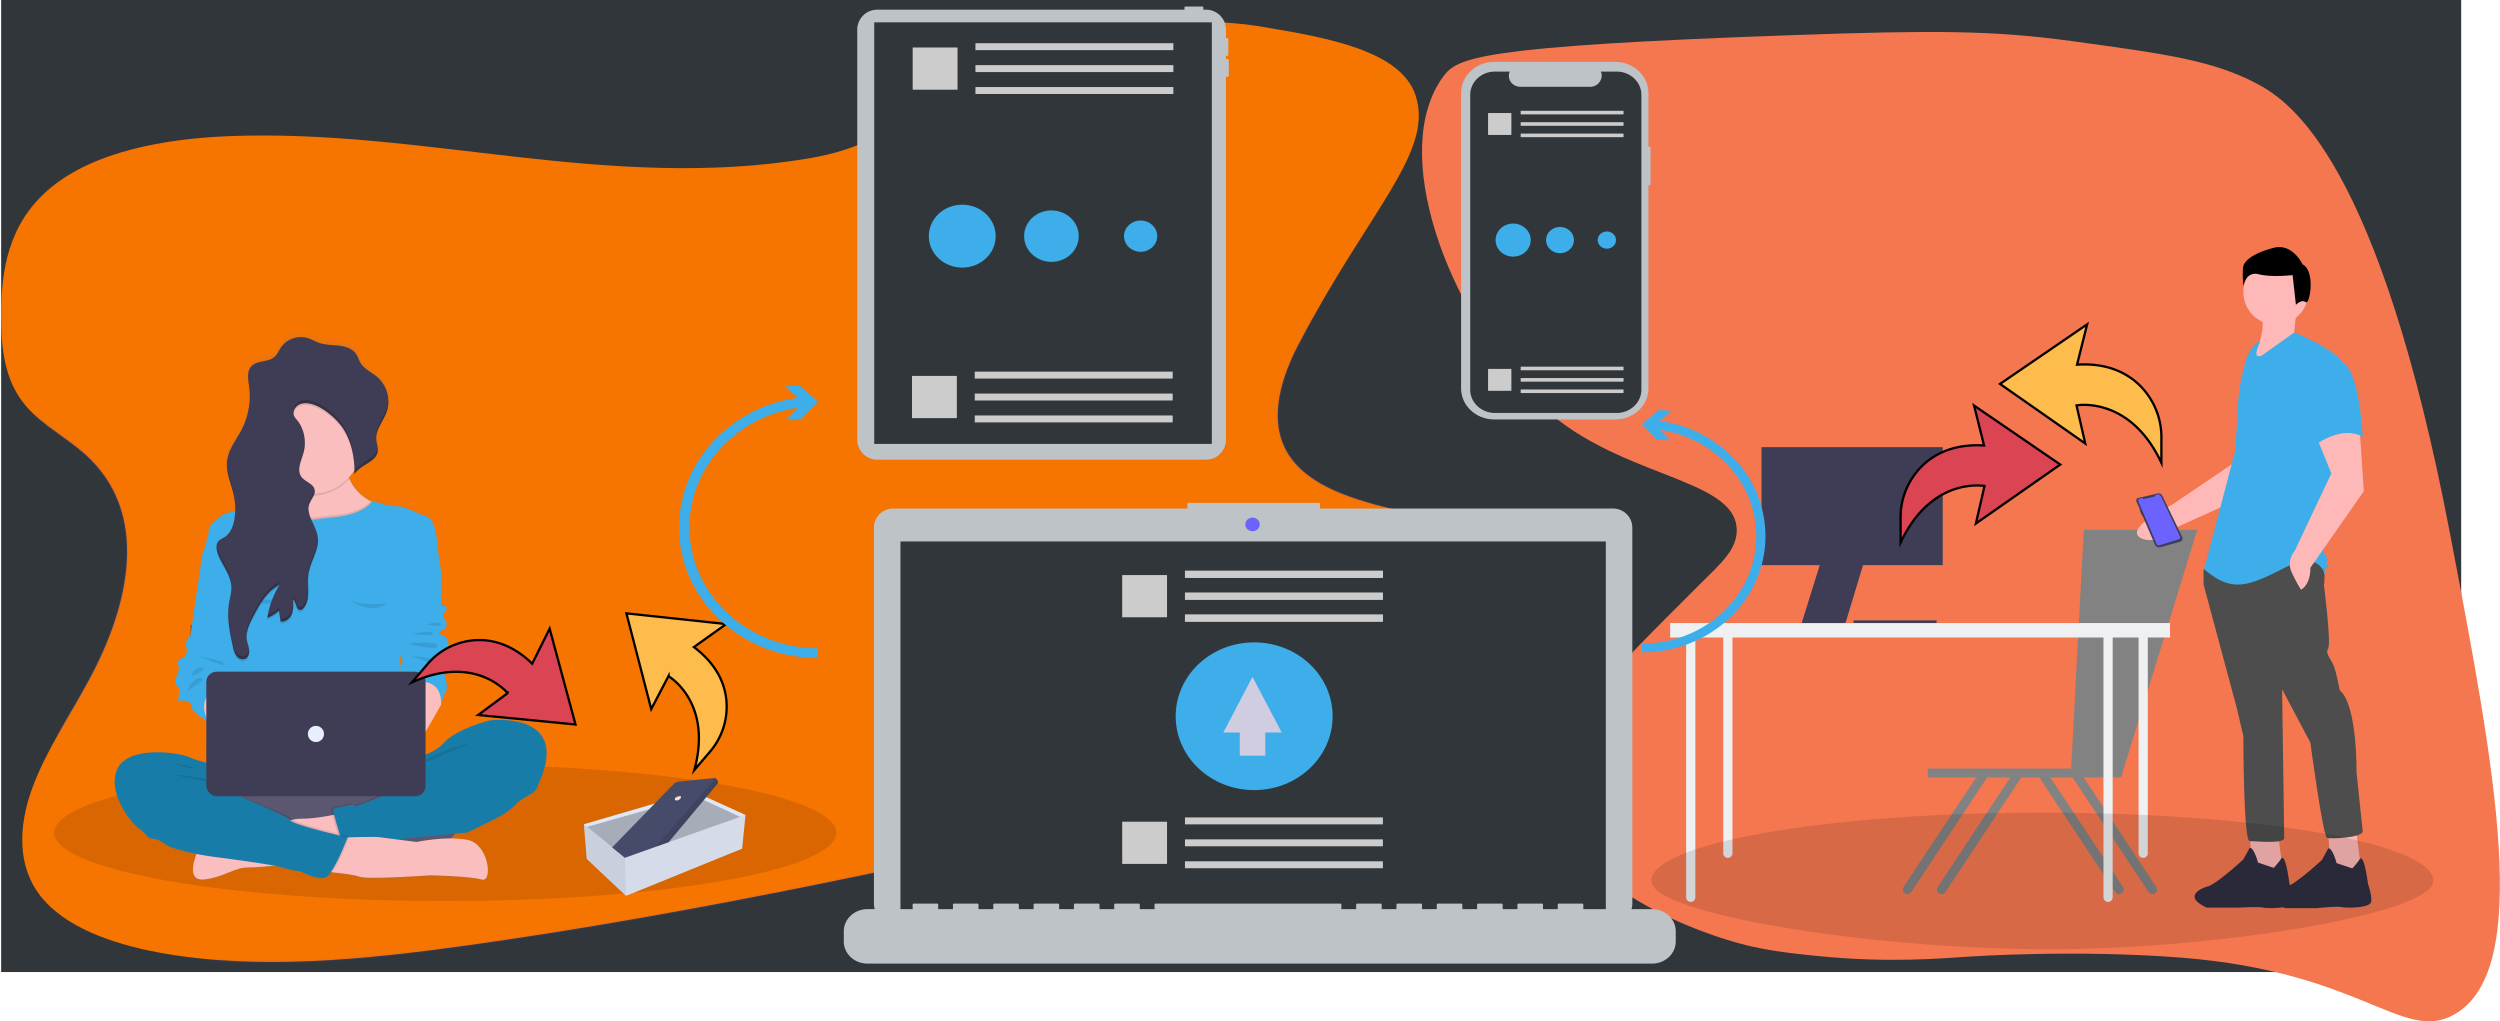 <svg xmlns="http://www.w3.org/2000/svg" xmlns:xlink="http://www.w3.org/1999/xlink" viewBox="0 0 1085.35 443.36"><defs><style>.cls-1,.cls-5{fill:none;}.cls-2,.cls-31{fill:#6c63ff;}.cls-11,.cls-2{opacity:0.1;}.cls-11,.cls-18,.cls-2,.cls-7{isolation:isolate;}.cls-3{fill:#31363b;}.cls-4{fill:#f67400;}.cls-21,.cls-22,.cls-5{stroke-miterlimit:10;}.cls-5{stroke:url(#Unnamed_Pattern);}.cls-6{opacity:0.12;}.cls-7{opacity:0.4;}.cls-8{fill:url(#linear-gradient);}.cls-9{fill:#187ca8;}.cls-10{fill:#65617d;}.cls-12{fill:#fbbebe;}.cls-13{fill:#3daee9;}.cls-14{fill:#3f3d56;}.cls-15{fill:#e7effd;}.cls-16{opacity:0.2;}.cls-17{fill:#dfe6f5;}.cls-18{opacity:0.05;}.cls-19{fill:#a7adb8;}.cls-20{fill:#454b69;}.cls-21{fill:#da4453;}.cls-21,.cls-22{stroke:#000;}.cls-22{fill:#fdbc4b;}.cls-23{fill:#f47750;}.cls-24,.cls-25{fill:#828282;}.cls-24{stroke:#828282;}.cls-24,.cls-27{stroke-linecap:round;stroke-linejoin:round;stroke-width:4px;}.cls-26,.cls-27{fill:#eff0f1;}.cls-27{stroke:#eff0f1;}.cls-28{fill:#ffb8b8;}.cls-29{fill:#2f2e41;}.cls-30{fill:#4d4d4d;}.cls-32{fill:#bdc3c7;}.cls-33{fill:#ccc;}.cls-34{fill:#e6e6e6;}.cls-35{fill:#d0cde1;}</style><pattern id="Unnamed_Pattern" data-name="Unnamed Pattern" width="1131.14" height="715.49" patternUnits="userSpaceOnUse" viewBox="0 0 1131.14 715.49"><rect class="cls-1" width="1131.14" height="715.49"/><path class="cls-2" d="M752.66,52.28C786.44,10.59,861.87-7,920.66,2.52c56.09,9,98,43.46,103.59,85,8.12,60.49-53.09,120.26-84.68,180.84-14.72,28.2-22.74,60.2-4.09,83.9,33.88,42.9,132.73,34.82,176.5,72.39,26.09,22.35,25.47,59.69-1.45,87C1089.32,533.15,1055.84,547,1023,558c-59.23,19.86-121,33.65-182.46,47.38-166.14,37.08-332.73,74.25-501.08,97.86-76.05,10.67-154.65,18.49-225.26,5.42-34.76-6.43-68.12-18.76-85.4-40.53-17.44-22-16.21-50.78-6.56-77.6s27-52.6,41.23-78.82c30.27-55.9,44.21-121.68-2.23-163.61-13.34-12.05-31-21.43-42.56-34.49C2,294.76,0,270.36,0,246.76,0,215.4,4.76,180.66,35.57,155c32-26.68,83.18-35.77,129.13-37.63,71.48-2.82,139.86,7.29,208.48,15.06s139.94,13.15,211.31,1.15C647.51,123,718,95.17,752.66,52.28Z"/></pattern><linearGradient id="linear-gradient" x1="-110.88" y1="1016.08" x2="-110.88" y2="1254.19" gradientTransform="matrix(1, 0, 0, -1, 253.95, 1398.53)" gradientUnits="userSpaceOnUse"><stop offset="0" stop-color="gray" stop-opacity="0.25"/><stop offset="0.54" stop-color="gray" stop-opacity="0.12"/><stop offset="1" stop-color="gray" stop-opacity="0.1"/></linearGradient></defs><title>hero_main</title><g id="Layer_1" data-name="Layer 1"><rect class="cls-3" x="0.5" width="1068" height="422"/></g><g id="Layer_6" data-name="Layer 6"><path class="cls-4" d="M36.68,197.41c-8-7.23-18.62-12.85-25.51-20.68C1.2,165.45,0,150.82,0,136.67c0-18.79,2.86-39.61,21.32-55,19.19-16,49.86-21.44,77.4-22.56,42.85-1.68,83.84,4.38,125,9s83.88,7.88,126.66.69c47.16-7.93,43.59-31.56,100.8-48.72C500,5.44,533.91,9.29,549,11.87c26.35,4.5,58.4,10,65,29.36C622.31,66,593.79,91,563.19,149.62c-8.83,16.9-13.64,36.09-2.46,50.29,20.31,25.72,79.57,20.87,105.8,43.39,15.64,13.4,15.27,35.78-.87,52.15-12.71,12.89-32.78,21.18-52.49,27.77-35.51,11.91-72.52,20.17-109.37,28.4-99.59,22.23-199.44,44.51-300.36,58.66-45.58,6.39-92.69,11.08-135,3.25-20.84-3.86-40.83-11.25-51.19-24.3S7.52,358.8,13.3,342.72,29.5,311.19,38,295.48C56.16,262,64.51,222.54,36.68,197.41Z" transform="translate(0.5)"/><path class="cls-5" d="M350.35,68.82c-42.78,7.19-85.53,4-126.66-.69s-82.12-10.71-125-9c-27.54,1.12-58.21,6.57-77.4,22.56C2.86,97.06,0,117.88,0,136.67c0,14.15,1.2,28.78,11.17,40.06,6.89,7.83,17.51,13.45,25.51,20.68C64.51,222.54,56.16,262,38,295.48c-8.52,15.71-18.94,31.16-24.72,47.24s-6.52,33.35,3.93,46.51,30.35,20.44,51.19,24.3c42.33,7.83,89.44,3.14,135-3.25,100.92-14.15,200.77-36.43,300.36-58.66,36.85-8.23,73.86-16.49,109.37-28.4,19.71-6.59,39.78-14.88,52.49-27.77,16.14-16.37,16.51-38.75.87-52.15-26.23-22.52-85.49-17.67-105.8-43.39-11.18-14.2-6.37-33.39,2.46-50.29C593.79,91,622.31,66,614,41.23c-6.56-19.39-38.61-24.86-65-29.36-15.08-2.58-49-6.43-97.84,8.23C393.94,37.26,397.51,60.89,350.35,68.82Z" transform="translate(0.5)"/></g><g id="Layer_4" data-name="Layer 4"><ellipse class="cls-6" cx="193.3" cy="361.52" rx="169.76" ry="29.65"/><rect class="cls-7" x="189.3" y="325.13" width="12.15" height="8.2"/><rect class="cls-7" x="222.1" y="325.13" width="12.15" height="8.2"/><rect class="cls-7" x="82.72" y="271.36" width="60.73" height="7.33"/><rect class="cls-7" x="82.72" y="294.74" width="60.73" height="7.33"/><path class="cls-8" d="M212.35,312.45S197.77,316,192,322.57a19.67,19.67,0,0,1-7.76,4.92v-9.95c3.33-5.6,6.69-11.82,6.69-11.82.15-.31,1.37-4.6,1.37-4.6,2.73-2.15-.16-9.66-.16-9.66s1.68-4.76.76-5.68-.15-3.37.61-4.44a5.58,5.58,0,0,0,.61-3.38c0-.91-1.22-2.3-3.19-3.06s.15-2,1.37-2.31,1.52-3.22.15-4.75.15-2.45.91-4.14-2.44-1.38-2.44-1.38v-15.5h0s-.92-5.06-1.83-13.95-4.4-9.82-4.4-9.82a40.05,40.05,0,0,1-5.47-2.15,37,37,0,0,0-5.77-2.14,29.66,29.66,0,0,1-7.44-1,22.54,22.54,0,0,0-5.07-1.1l-.55-.27a19.85,19.85,0,0,1-9.21-9.77c-.1-.21-.18-.43-.27-.63a21.24,21.24,0,0,0,2.43-3.22v1.78h0v0c2.42-4.28,9.44-5.26,10.11-10.14a5.19,5.19,0,0,0,0-.68v-.52c-.09-1.36-.56-2.72-.65-4.1a7.75,7.75,0,0,1,0-1.18v0c.32-3.79,3.18-7.09,4.48-10.77a12.42,12.42,0,0,0,.69-3.07v0c0-.31.05-.63.06-1v-.9a14.33,14.33,0,0,0-4.73-10.36c-2.43-2.1-5.62-3.42-7.3-6.17-.78-1.28-1.17-2.79-2-4-1.61-2.33-4.55-3.28-7.34-3.61s-5.66-.23-8.33-1.1c-1.89-.62-3.61-1.72-5.52-2.27a10.56,10.56,0,0,0-11.35,4.09c-1,1.47-1.66,3.22-3,4.37-2.78,2.35-7.5,1.34-9.94,4.05-1.34,1.49-1.49,3.52-1.33,5.59v.08a4.35,4.35,0,0,0,.05.48v.22a.69.69,0,0,0,0,.24c.08.75.19,1.49.28,2.2,0,.11,0,.22,0,.33l.08.66a4,4,0,0,0,0,.49c0,.16,0,.42,0,.6a3.75,3.75,0,0,0,0,.48,32.85,32.85,0,0,1-3.48,16.35c-2.3,4.51-5.72,8.66-6.31,13.69a14.81,14.81,0,0,0-.07,2.49v.29c0,.1,0,.3,0,.45s0,.34,0,.51a2.54,2.54,0,0,0,0,.29c0,.23.07.46.11.68l0,.15c.6,3.43,2,6.8,2.7,10.26a28.29,28.29,0,0,1,.54,3.88v0c0,.43,0,.83.06,1.25v1.7A28.43,28.43,0,0,1,98,221.69c-2.12.3-8.35,5.82-7.9,7.22s-2.78,11-2.87,11.33h0l-5.1,35.26s-2.71,2.61-1.86,4.29-.17,4.6-.17,4.6-4.57,2-3.55,3.22.55,3.53-.15,5.06-1.84,4.3,0,4.76.32,6.44.32,6.44,6.41-.74,5.94,3.07c-.15,1.21,4.49,4.54,6.42,5.87v18.33a55.87,55.87,0,0,1-7.59-2.58c-4-1.84-26.12-5.37-31,5.21S57.16,358.46,60,360a19.61,19.61,0,0,1,3.34,3.22c.61,1.08,4.1,1.38,4.1,1.38A26.09,26.09,0,0,1,72,367.2c.68.68,6.23,2.44,12.81,3.82h0s-5.32,12.23,3.35,11.23,12.89-5.28,19-5.28c2.44,0,7-.34,11.54-.75a30.51,30.51,0,0,1,3.4.8,43.33,43.33,0,0,0,7.89,1.7s6.84,3.68,10.48,2.76a2.44,2.44,0,0,0,.83-.43h.08a4.81,4.81,0,0,0,2.2-1.88c4.55.47,9.77,1.13,11.7,1.89,3.78,1.45,30.79-.56,30.79-.56s17.45.34,22.45,1.85,3.22-15.44-6-17.34a36.92,36.92,0,0,0-7.48-.74,16.17,16.17,0,0,0,1.74-2.13l5.52-.49s8.81-4.29,13.82-6.9a31.55,31.55,0,0,0,8.5-6.74s4.4-2.76,6.22-3.83,2.73-4.6,2.73-4.6C247.42,308.3,212.35,312.45,212.35,312.45Zm-39.54-39.24v-1.55c.49.35.42.9,0,1.54Zm.15,10.84c.36.48.72.93,1,1.27,1,1.28-.8,1.87-.67,4,0,.48.07,1.13.11,1.86h0c-.18-3-.34-5.55-.42-7.11Z" transform="translate(0.5)"/><path class="cls-9" d="M93.92,332.44s-8.49-2-12.45-3.8-26.11-5.31-31,5.17,6.68,24.44,9.57,26,31-19.29,31-19.29l22.15,9.34,4.25-14.5Z" transform="translate(0.5)"/><rect class="cls-10" x="103.8" y="335.32" width="96.45" height="33.55" rx="15.64"/><path class="cls-11" d="M199.75,352.1a16.69,16.69,0,0,1-2.8,9.27,17.08,17.08,0,0,1-2.12,2.6A16.7,16.7,0,0,1,183,368.88H120.08a16.78,16.78,0,1,1,0-33.56H183A16.78,16.78,0,0,1,199.75,352.1Z" transform="translate(0.5)"/><path class="cls-12" d="M147.24,353.08s-9.68,2.48-17.57,2.37-44.81,15.23-44.81,15.23-5.31,12.12,3.36,11.11,12.89-5.2,19-5.2,25.34-2.13,25.34-2.13l18.51-13.67Z" transform="translate(0.5)"/><path class="cls-12" d="M153.29,238.76l-17.35,3.42-1.12.23s-13.72-3.65-14.17-3.95-12.91-17.08-12.91-17.08,6.3.06,11.24-2.79l.53-.31a11,11,0,0,0,4.67-5.74c.09-.25.16-.5.24-.78a15.41,15.41,0,0,0-.15-7.46c-1.7-7.08,2.21-9,7.39-8.86,7.48.24,17.66,4.91,17.66,4.91a20.66,20.66,0,0,0,1.6,6.92,5.8,5.8,0,0,0,.27.62,19.73,19.73,0,0,0,9.21,9.67l.55.27c.55.26,1.13.51,1.73.74C175.91,223.58,153.29,238.76,153.29,238.76Z" transform="translate(0.5)"/><path class="cls-11" d="M151.2,207.89a21.86,21.86,0,0,1-27,4.65,14.8,14.8,0,0,0,.09-8.24c-4.1-17.31,25.06-4,25.06-4A20.89,20.89,0,0,0,151.2,207.89Z" transform="translate(0.5)"/><path class="cls-12" d="M156.68,192.52a21.59,21.59,0,0,1-3.32,11.56,20.29,20.29,0,0,1-2.42,3.19,21.69,21.69,0,0,1-14.81,7c-.42,0-.88.05-1.32.05a21.87,21.87,0,1,1,21.86-21.87h0Z" transform="translate(0.5)"/><path class="cls-11" d="M153.29,238.76l-17.35,3.42-1.12.23s-13.72-3.65-14.17-3.95-12.91-17.08-12.91-17.08,6.3.06,11.24-2.79l.53-.31a20.36,20.36,0,0,0,14.8,6.46,21.55,21.55,0,0,0,3.1-.22c2.43-.37,4.89-.62,7.35-.85,4.7-.49,11.89-1.92,15.67-6.07l.55.27c.55.26,1.13.51,1.73.74C175.91,223.58,153.29,238.76,153.29,238.76Z" transform="translate(0.5)"/><path class="cls-13" d="M172.87,283.09c.15,3.35,2.59,41,2.59,41H99.69l.52-23.71.42-19,.14-6.22.6-21.56-2.19-1.94L87.24,241.19h0c.09-.28,3.33-9.88,2.88-11.23s5.77-6.83,7.9-7.14a27.55,27.55,0,0,0,3.56-1.08c3.58-1.27,8.36-3.11,8.88-2.82.75.4,8.2-.29,8.5-.32h0a20.35,20.35,0,0,0,15.32,7.06,21.19,21.19,0,0,0,3.08-.24c2.44-.38,4.9-.62,7.36-.88,4.94-.51,12.62-2.06,16.21-6.71a23.56,23.56,0,0,1,5.08,1.09,29.89,29.89,0,0,0,7.44,1,38,38,0,0,1,5.77,2.12,41.28,41.28,0,0,0,5.47,2.13s3.49.91,4.4,9.71,1.84,13.82,1.84,13.82l-18.06,15.64S172.73,279.74,172.87,283.09Z" transform="translate(0.5)"/><polygon class="cls-12" points="87.75 309.36 90.4 313.61 100.35 317.12 107.18 304.65 100.88 300.4 90.78 296.46 85.02 299.8 87.75 309.36"/><path class="cls-9" d="M172.11,330.31s14.12-1.06,19.9-7.59,20.34-10,20.34-10,35.07-4.1,21.24,26.88c0,0-.91,3.49-2.74,4.55s-6.22,3.8-6.22,3.8l-53.87-4.71Z" transform="translate(0.5)"/><path class="cls-11" d="M199.75,352.1a16.69,16.69,0,0,1-2.8,9.27c-9.06.81-29.13,2.69-33.34,3.87-5.16,1.43-15.6-1.07-16.74-1.35l-.11,0s-2-6.11-3-10c-.43-1.77-.65-3.09-.37-3.19.91-.3,9.26-2.59,9.11-1.28s25.06-9.79,25.06-9.79l.77,9.72C180.92,352.24,199.75,347.88,199.75,352.1Z" transform="translate(0.5)"/><path class="cls-9" d="M225.71,344l-1.06,3.95a31.46,31.46,0,0,1-8.5,6.67c-5,2.59-13.81,6.84-13.81,6.84s-32.34,2.73-37.81,4.25-16.85-1.37-16.85-1.37-4.25-12.91-3.34-13.21,9.26-2.58,9.11-1.28S178.51,340,178.51,340Z" transform="translate(0.5)"/><path class="cls-12" d="M135.67,378s15.9,1.11,19.68,2.55,30.79-.56,30.79-.56,17.44.34,22.44,1.84,3.23-15.29-6-17.18-22.23.89-22.23.89l-16.45-2.12c-1.78-.23-13.5.1-13.5.1Z" transform="translate(0.5)"/><path class="cls-11" d="M73.21,336.11s21,1.89,26.79,5.34Z" transform="translate(0.5)"/><path class="cls-11" d="M204.25,322.33s-16.45,4-22.9,9.89Z" transform="translate(0.5)"/><path class="cls-11" d="M74.43,331.33c.34.12,9.68,1.34,9.45,2.23S74.43,331.33,74.43,331.33Z" transform="translate(0.5)"/><path class="cls-11" d="M59.76,354.76,61,359.31a19.92,19.92,0,0,1,3.34,3.19c.6,1.06,4.1,1.37,4.1,1.37A25.84,25.84,0,0,1,73,366.45c.92.9,10.78,3.79,20,5s26.42,3.49,30.06,4.7a43.55,43.55,0,0,0,7.9,1.67s6.83,3.65,10.48,2.74,9.86-17.46,9.86-17.46-24-5.62-24.74-7.44-23.84-10.32-23.84-10.32l-13.67.32Z" transform="translate(0.5)"/><path class="cls-9" d="M58.85,355.21l1.22,4.56A19.75,19.75,0,0,1,63.41,363c.61,1.07,4.1,1.37,4.1,1.37a25.84,25.84,0,0,1,4.55,2.58c.91.92,10.78,3.8,20,5s26.42,3.49,30.07,4.71a43.25,43.25,0,0,0,7.89,1.66s6.83,3.64,10.48,2.74,9.86-17.47,9.86-17.47-24-5.61-24.74-7.43S91,340.48,91,340.48l-10.62-2.43Z" transform="translate(0.5)"/><path class="cls-13" d="M89.9,239.67l-2.66,1.52-5.1,34.92s-2.7,2.58-1.86,4.25-.16,4.55-.16,4.55-4.57,2-3.56,3.19.56,3.49-.14,5-1.84,4.25,0,4.71.31,6.37.31,6.37,6.41-.73,6,3c-.19,1.52,7.25,6.37,7.25,6.37s-8.46-15.33,10.48-13.21l1.63-8.64s1.62-4.87,0-6.37.36-8.73.36-8.73l.36-31.35Z" transform="translate(0.5)"/><path class="cls-11" d="M85.77,284.77c.34.55,10.56,1.7,11.23,3.51S85.77,284.77,85.77,284.77Z" transform="translate(0.5)"/><path class="cls-11" d="M82.55,293.44s1.39-4.34,4.67-3.56S82.55,293.44,82.55,293.44Z" transform="translate(0.5)"/><path class="cls-11" d="M80.77,299.77s2.44-5.78,5.78-5.33S80.77,299.77,80.77,299.77Z" transform="translate(0.5)"/><path class="cls-12" d="M192,299.64,190.94,306S180,326.06,178,326.36,165.29,313,165.29,313l-2.88-13.36,11.35-2.15,5-5S191.55,293.72,192,299.64Z" transform="translate(0.5)"/><path class="cls-13" d="M186.84,244.84l4.1,2.88v15.33s3.19-.3,2.43,1.37-2.28,2.58-.91,4.1,1.06,4.4-.15,4.71-3.34,1.51-1.37,2.27,3.19,2.13,3.19,3a5.45,5.45,0,0,1-.61,3.34c-.76,1.06-1.51,3.49-.61,4.4s-.76,5.62-.76,5.62,2.89,7.44.16,9.57c0,0-1.22,4.24-1.37,4.55,0,0,1.92-14.78-17.19-8.53l-.48-7.72c-.13-2.08,1.65-2.7.67-3.94s-3.44-4.1-2.28-4.86.76-2.12.3-3.19-2.06-1.06-.61-2.35,2.32-2.5,1.46-3.11-2.33-2.59-1.15-3.5,1.21-14.12,1.21-14.12S177.73,235.27,186.84,244.84Z" transform="translate(0.5)"/><path class="cls-11" d="M184.91,271s5.84-1.59,6,0S184.91,271,184.91,271Z" transform="translate(0.5)"/><path class="cls-11" d="M178.35,275.32s8-2,9-.44S178.35,275.32,178.35,275.32Z" transform="translate(0.5)"/><path class="cls-11" d="M176.57,279.54s12-1.67,12.79.78S176.57,279.54,176.57,279.54Z" transform="translate(0.5)"/><path class="cls-11" d="M178.35,284.77c.45.11,11.56.89,11.78,3S178.35,284.77,178.35,284.77Z" transform="translate(0.5)"/><rect class="cls-14" x="89.57" y="291.61" width="95.18" height="54.06" rx="4.45"/><circle class="cls-15" cx="137.16" cy="318.64" r="3.51"/><path class="cls-11" d="M105,258.47s9.12,7,16.17,1.67C121.18,260.14,109.26,261.22,105,258.47Z" transform="translate(0.5)"/><path class="cls-11" d="M151.2,260.35s9.12,7,16.18,1.66C167.38,262,155.45,263.1,151.2,260.35Z" transform="translate(0.5)"/><path class="cls-11" d="M156.68,192.52a21.59,21.59,0,0,1-3.32,11.56,33.34,33.34,0,0,0-4.92-17.26c-3-4.67-12.26-12.82-18.59-10.55a4.47,4.47,0,0,0-2.77,3c-.63,2.39,1.21,3.4,2.39,5.28a16.24,16.24,0,0,1,2.21,10.91,15,15,0,0,1-.32,1.51c-1,3.75-3.29,8-.93,11.11,1.65,2.12,5.18,2.88,5.66,5.52a3.15,3.15,0,0,1,0,.75c-.11,1.79-1.63,3.37-2.3,5.12-.78,2.07-.34,4.13.47,6.2,1,2.71,2.74,5.45,3.14,8.32s-.47,5.52-1.5,8.21a36.53,36.53,0,0,0-2.51,7.73c-.73,5,1.12,10.88-2.06,14.87a2.21,2.21,0,0,1-1.39.93c-2,.22-1.7-3.44-3.32-4.67a14.34,14.34,0,0,1-.43,6.33c-.76,2-2.78,3.68-4.88,3.34l-.73-4.77a13.72,13.72,0,0,1-5.06,3.17,36.91,36.91,0,0,1,5.28-14.27c-5.35,2.57-8.47,8.14-11.25,13.38-1.73,3.28-3.53,6.86-2.92,10.51.25,1.49.89,2.91,1,4.41s-.41,3.26-1.8,3.83a3.26,3.26,0,0,1-3.52-1.1l-.16-.18-.24-.34a5.07,5.07,0,0,1-.4-.72,13.62,13.62,0,0,1-.85-2.79l-.1-.43C99.22,275.2,98,268.8,99,262.52c.38-2.31,1.08-4.61,1-6.95a13.15,13.15,0,0,0-.8-3.87c-1.24-3.47-3.63-6.66-5-10.16a.19.19,0,0,1,0-.08c-.72-1.85-1.07-4.16.25-5.65a11,11,0,0,1,2.55-1.7c2.64-1.72,3.82-5,4.31-8.1a27.56,27.56,0,0,0,.33-4.25c3.58-1.28,8.36-3.11,8.89-2.82.74.4,8.19-.3,8.49-.33a11.14,11.14,0,0,0,5.22-6,8.16,8.16,0,0,0,.24-.79,21.86,21.86,0,1,1,32.24-19.24Z" transform="translate(0.5)"/><path class="cls-14" d="M131.36,196c-1,3.75-3.29,8-.92,11.11,1.64,2.13,5.17,2.88,5.65,5.52.37,2.13-1.5,3.88-2.26,5.87-1.8,4.77,2.9,9.46,3.61,14.51.78,5.48-3.21,10.47-4,16-.73,5,1.12,10.88-2.06,14.87a2.23,2.23,0,0,1-1.38.94c-2,.21-1.7-3.45-3.33-4.68a14.49,14.49,0,0,1-.42,6.33c-.77,2-2.78,3.68-4.89,3.34l-.73-4.77a13.81,13.81,0,0,1-5.05,3.17,36.83,36.83,0,0,1,5.27-14.27c-5.35,2.57-8.46,8.14-11.24,13.38-1.74,3.28-3.53,6.86-2.93,10.51.25,1.5.89,2.91,1,4.41s-.41,3.25-1.8,3.83a3.33,3.33,0,0,1-3.68-1.28,9.69,9.69,0,0,1-1.5-3.85c-1.45-6.34-2.8-12.88-1.75-19.3.39-2.31,1.08-4.61,1-7-.19-5.12-4-9.34-5.81-14.11-.72-1.86-1.07-4.17.25-5.66A11.3,11.3,0,0,1,97,233.21c2.64-1.73,3.82-5,4.31-8.11A28.1,28.1,0,0,0,101,215c-1.06-5-3.51-9.87-2.9-14.94s4-9.1,6.31-13.56a32.11,32.11,0,0,0,3.25-18.75c-.4-3-1.09-6.46.94-8.7,2.44-2.69,7.16-1.68,9.94-4,1.36-1.14,2-2.88,3-4.34a10.61,10.61,0,0,1,11.34-4c1.91.55,3.63,1.64,5.52,2.25,2.67.85,5.53.76,8.33,1.09s5.74,1.28,7.34,3.58c.85,1.22,1.24,2.71,2,4,1.68,2.72,4.88,4,7.3,6.11a14.16,14.16,0,0,1,4,15.12c-1.44,4-4.79,7.59-4.5,11.85.11,1.76.85,3.48.62,5.21-.67,4.84-7.69,5.81-10.12,10,.2-6.94-1.14-14.1-4.93-19.93-3-4.67-12.25-12.82-18.59-10.55a4.51,4.51,0,0,0-2.77,3c-.63,2.39,1.21,3.4,2.39,5.28A16.09,16.09,0,0,1,131.36,196Z" transform="translate(0.5)"/><g class="cls-16"><path d="M101.58,220.11a27.87,27.87,0,0,0-.61-6.5c-.9-4.25-2.8-8.4-3-12.67-.25,4.75,2,9.35,3,14A27.86,27.86,0,0,1,101.58,220.11Z" transform="translate(0.5)"/><path d="M119.67,254.58c.37-.68.75-1.35,1.17-2-5.35,2.57-8.47,8.15-11.25,13.39-1.61,3-3.26,6.32-3,9.7.2-2.9,1.62-5.72,3-8.34C112.17,262.48,115,257.36,119.67,254.58Z" transform="translate(0.5)"/><path d="M107.67,282.05a3.22,3.22,0,0,1-1.77,2.66,3.3,3.3,0,0,1-3.67-1.27,9.55,9.55,0,0,1-1.51-3.86A69.63,69.63,0,0,1,98.6,265.8c-.1,5.07,1,10.17,2.12,15.15a9.61,9.61,0,0,0,1.51,3.86,3.32,3.32,0,0,0,3.67,1.27c1.39-.57,1.94-2.32,1.8-3.82A.51.51,0,0,1,107.67,282.05Z" transform="translate(0.5)"/><path d="M131.85,191.47a15.29,15.29,0,0,1-.49,3.23c-.74,2.77-2.19,5.85-1.93,8.5.21-2.31,1.31-4.83,1.93-7.14A15.44,15.44,0,0,0,131.85,191.47Z" transform="translate(0.5)"/><path d="M107.89,171.2a32.58,32.58,0,0,0-.26-4.84c-.16-1.18-.36-2.44-.43-3.67a25.83,25.83,0,0,0,.43,5A31.34,31.34,0,0,1,107.89,171.2Z" transform="translate(0.5)"/><path d="M136.09,212.71a.15.15,0,0,0,0-.11c-.32,1.58-1.62,3-2.22,4.61a6.44,6.44,0,0,0-.38,3,6.4,6.4,0,0,1,.38-1.61C134.59,216.58,136.46,214.81,136.09,212.71Z" transform="translate(0.5)"/><path d="M100,253.34c-.19-5.13-4-9.35-5.82-14.12a9.84,9.84,0,0,1-.59-2.33,8,8,0,0,0,.59,3.7c1.82,4.71,5.5,8.85,5.8,13.86C100,254.08,100,253.71,100,253.34Z" transform="translate(0.5)"/><path d="M148.45,184.59c-3-4.67-12.25-12.83-18.59-10.55a4.48,4.48,0,0,0-2.78,3,3.21,3.21,0,0,0,0,1.6.85.85,0,0,1,0-.23,4.52,4.52,0,0,1,2.78-3c6.34-2.27,15.55,5.9,18.59,10.56,3.43,5.27,4.85,11.64,4.94,18C153.48,197.14,152.12,190.23,148.45,184.59Z" transform="translate(0.5)"/><path d="M163.49,194.47c-.67,4.82-7.65,5.8-10.1,10v1.39c2.42-4.25,9.45-5.2,10.11-10a5.7,5.7,0,0,0,0-1.43S163.49,194.44,163.49,194.47Z" transform="translate(0.5)"/><path d="M167.37,177.4c-1.44,4-4.79,7.59-4.5,11.86v.18c.31-3.76,3.17-7,4.48-10.67a13.29,13.29,0,0,0,.74-5.2A13.11,13.11,0,0,1,167.37,177.4Z" transform="translate(0.5)"/><path d="M131.37,262.53a2.15,2.15,0,0,1-1.38.94c-2,.22-1.7-3.44-3.33-4.67,0,.49.08,1,.11,1.46,1.51,1.31,1.23,4.79,3.22,4.58a2.2,2.2,0,0,0,1.38-.94c1.82-2.28,2-5.15,1.95-8.14C133.27,258.25,132.91,260.62,131.37,262.53Z" transform="translate(0.5)"/><path d="M126.23,265.13c-.77,2-2.78,3.68-4.89,3.34-.24-1.58-.48-3.18-.72-4.77a13.83,13.83,0,0,1-4.8,3.07c-.1.48-.19,1-.26,1.46a13.78,13.78,0,0,0,5.06-3.16l.72,4.77c2.13.33,4.12-1.35,4.89-3.34a10.94,10.94,0,0,0,.56-4.32A9,9,0,0,1,126.23,265.13Z" transform="translate(0.5)"/><path d="M133.43,247.66a25.08,25.08,0,0,0-.18,3.87,21,21,0,0,1,.18-2.5c.77-5.22,4.42-10,4.09-15.17C137.23,238.54,134.13,242.91,133.43,247.66Z" transform="translate(0.5)"/></g><polygon class="cls-17" points="323.66 353.8 322.19 368.44 271.77 388.93 254.72 372.9 253.47 357.83 301.56 343.78 323.66 353.8"/><polygon class="cls-11" points="271.77 388.93 254.72 372.9 253.47 357.83 271.33 372.39 271.77 388.93"/><polygon class="cls-18" points="323.66 353.8 322.19 368.44 271.77 388.93 271.33 372.39 323.66 353.8"/><polygon class="cls-19" points="254.9 358.96 301.88 345.64 321.35 354.64 271.29 372.36 254.9 358.96"/><path class="cls-20" d="M309.73,337.78l-.58.06L294,339.36a3.16,3.16,0,0,0-1.91.92l-8.27,8.51L265.24,367.9l5.51,4.49L284,367.67l5.8-2.06,16.29-19.5,5.14-6.15A2.11,2.11,0,0,0,309.73,337.78Zm-15.49,9.45c-.7.4-1.46.39-1.71,0a.93.93,0,0,1,.27-1,2.06,2.06,0,0,1,.56-.46,1.55,1.55,0,0,1,1.54-.16.73.73,0,0,1,.17.18C295.31,346.15,294.94,346.82,294.24,347.23Z" transform="translate(0.5)"/><path class="cls-11" d="M309.73,337.78l-.58.06c.71.74.34,1,.34,1l-5.56,6.31L284,367.67l5.8-2.06,16.29-19.5,5.14-6.15A2.11,2.11,0,0,0,309.73,337.78Z" transform="translate(0.5)"/><path class="cls-21" d="M178.35,296.22l6.66-7.8a29.68,29.68,0,0,1,23.31-10.54c6.69.19,14.47,2.7,22.23,10.25l7.57-15.2,11.23,41.6-42.27-4.11,12.8-9.5S206,283.69,178.35,296.22Z" transform="translate(0.5)"/><path class="cls-22" d="M300.93,334.31l6.73-7.88a30,30,0,0,0,6.84-24.94c-1.24-6.64-5-14-13.75-20.56l14-10-43.3-4.64,10.78,41.55,7.47-14.28S309.06,304.69,300.93,334.31Z" transform="translate(0.5)"/><ellipse class="cls-6" cx="876.21" cy="375.58" rx="169.76" ry="29.65"/></g><g id="Layer_3" data-name="Layer 3"><path class="cls-23" d="M626.05,33.26c6-8.12,14.34-13.19,151.51-18,61.22-2.15,87-2.11,121,2.53,41,5.59,61.52,8.39,80.67,18.49,14.92,7.85,53.09,33.77,84,195.79,19.32,101.2,36.13,189.16,1.68,208.41-22.28,12.44-39.74-18.55-118.5-24.73-45.75-3.6-91.58-.48-91.58-.48-12.8.86-35.08,2.81-65.38-.14-7.52-.74-18.65-1.83-28.74-4.06-29.52-6.56-84.39-30.58-87.4-65.55-2.36-27.43,28.24-55.84,62-89.71l1.89-1.89c9.44-9.38,16.71-15.49,16.27-24.38-1.15-22.87-54.06-22.17-86.85-55.45C627.61,134.44,602.3,65.72,626.05,33.26Z" transform="translate(0.5)"/><line class="cls-24" x1="919.99" y1="386.18" x2="886.67" y2="335.9"/><line class="cls-24" x1="934.44" y1="386.18" x2="901.12" y2="335.9"/><line class="cls-24" x1="828.07" y1="386.18" x2="861.39" y2="335.9"/><path class="cls-25" d="M904.17,230h49.26L920.35,337.48H836.42v-3.83h62.24Z" transform="translate(0.5)"/><rect class="cls-26" x="725.08" y="270.49" width="217.02" height="6.28"/><line class="cls-27" x1="930.44" y1="370.45" x2="930.44" y2="275.02"/><line class="cls-27" x1="750.13" y1="370.45" x2="750.13" y2="275.02"/><line class="cls-27" x1="915.2" y1="389.57" x2="915.2" y2="275.02"/><line class="cls-27" x1="734.02" y1="389.57" x2="734.02" y2="275.02"/><line class="cls-24" x1="842.9" y1="386.18" x2="876.21" y2="335.9"/><rect class="cls-14" x="804.72" y="269.34" width="36.03" height="1.15"/><rect class="cls-14" x="764.75" y="194.12" width="78.67" height="51.23"/><polygon class="cls-14" points="793.03 235.72 782.18 270.5 801.2 270.5 811.74 235.72 793.03 235.72"/><path class="cls-28" d="M976,180.27l-2.7,18-30.83,20.86s-16.22,7.76-15.2,12.59c.91,4.3,13.43,3.79,17.36-2.86l36.87-16.76,12.33-24.41Z" transform="translate(0.5)"/><polygon class="cls-28" points="976.66 361.29 978.03 380.39 991.22 379.48 988.94 361.29 976.66 361.29"/><path class="cls-29" d="M979.8,374.48s-1.82-6.82-3.64-6.37l-2.73,5s-12.28,11.37-15.91,11.83c0,0-11.83,3.64,0,9.09h13.64s9.09-.45,10.91,0,12.28.46,12.74-2.27-1.37-8.19-1.37-8.19-1.67-13.41-3.56-10.8a36.5,36.5,0,0,1-3.26,4Z" transform="translate(0.5)"/><polygon class="cls-28" points="1010.77 361.52 1012.14 380.62 1025.32 379.71 1023.05 361.52 1010.77 361.52"/><path class="cls-29" d="M1013.91,374.71s-1.82-6.83-3.64-6.37l-2.73,5s-12.28,11.37-15.92,11.82c0,0-11.82,3.64,0,9.1h13.65s9.09-.91,10.91-.45,12.28.45,12.73-2.28-1.36-7.73-1.36-7.73-1.68-13.42-3.57-10.8a35.28,35.28,0,0,1-3.25,4Z" transform="translate(0.5)"/><path class="cls-30" d="M958.43,244.19l-2.28,3.18v6.37l14.55,54.11,2.73,11.83s0,45.48,2.73,45.48,15,1.36,15-1.37-.91-64.58-.91-64.58l12.28,23.2s5.46,40.93,7.27,41.38,14.56,0,15.47-2.73l-2.73-25.92s.45-29.1-7.28-35.47c0,0-1.36-7.73-2.73-10.92s-3.63-5-2.27-7.27-1.82-27.29-1.82-27.29.91-7.73-.91-10S958.43,244.19,958.43,244.19Z" transform="translate(0.5)"/><circle class="cls-28" cx="988.03" cy="126.86" r="14.1"/><path class="cls-28" d="M996.4,135.27l-.91,9.1,3.64,3.18-23.2,10.91c5.72-9.76,7.41-18.64,4.55-25Z" transform="translate(0.5)"/><path class="cls-13" d="M980.48,148.91s-3.64,7.28.91,5.46l14.1-10s15.46,5.91,20.92,12.73l-4.55,48.21-3.64,34.1s2.28,4.1,1.82,4.55-.91-.45-.45.91,1.82,0,.45,1.36-2.73,0-1.36,1.37,0,1.82,0,1.82-1.82-10.92-17.74-2.73-22.74,10.46-34.56.45L970,195.3l1.1-19.55a80.27,80.27,0,0,1,3.47-19.25c1-3.37,2.86-6.69,5.89-8.5Z" transform="translate(0.5)"/><path class="cls-28" d="M1004.81,188.71l6.82,16.82-15.91,33.66s-3.64,4.09-1.37,9.09a60.76,60.76,0,0,0,4.1,7.73s4.09-1.82,4.09-9.55l23.19-33.2L1023.91,186Z" transform="translate(0.5)"/><path class="cls-13" d="M1003.9,158.69a17.41,17.41,0,0,0-3.64,16.37c2.73,10,5,17.74,5,17.74s10.91-8.19,20-3.18c0,0-1.37-29.56-9.1-32.29S1003.9,158.69,1003.9,158.69Z" transform="translate(0.5)"/><path d="M999.12,114.76s-4.31-9.33-12.56-7.17-12.92,5.38-13.28,8.61a46,46,0,0,0,.18,8.08s.89-6.64,6.64-5.21,14.71.36,14.71.36l1.44,12.92s2.45-2.61,4.24-1.17S1004.86,117.64,999.12,114.76Z" transform="translate(0.5)"/><path class="cls-14" d="M927.8,216.18h0l8.4-1.94a1.84,1.84,0,0,1,2.06,1l8.6,17.83a1.48,1.48,0,0,1-.69,2l-.24.1-8.53,2.42a2,2,0,0,1-2.33-1.11l-5.49-12.74-.17.09-1-2.41.17-.09L927,217.73a1.13,1.13,0,0,1,.59-1.48Z" transform="translate(0.5)"/><path class="cls-31" d="M935.18,214.9l1-.23a1.27,1.27,0,0,1,1.43.7l8.4,17.71a.8.8,0,0,1-.38,1l-.11,0L937,236.72a1,1,0,0,1-1.22-.57l-7.94-18.48a.89.89,0,0,1,.46-1.17l.15-.05.93-.21a.42.42,0,0,1,.47.21h0a.38.38,0,0,0,.41.19l4.41-1a.63.63,0,0,0,.48-.71Z" transform="translate(0.5)"/><path class="cls-21" d="M824.62,235.57V224.78a31.27,31.27,0,0,1,11.44-24.37c5.48-4.41,13.42-7.72,24.8-7l-4.34-17.33,37.42,25.6-36.63,25.6L861.05,211S838.21,206.62,824.62,235.57Z" transform="translate(0.5)"/><path class="cls-22" d="M937.85,200.91V190a31.55,31.55,0,0,0-11.56-24.62c-5.54-4.47-13.56-7.81-25.06-7.06l4.38-17.52L867.8,166.68l37,25.87L901,176S924.12,171.65,937.85,200.91Z" transform="translate(0.5)"/><path class="cls-23" d="M1011.18-50.32" transform="translate(0.5)"/><path class="cls-23" d="M761.6,513.55" transform="translate(0.5)"/><path class="cls-6" d="M1055.93,382.45c0,13.4-83.84,28.2-156.52,29.56-2.62.05-7.21.12-13.25.09-77.2-.37-169.76-15.55-169.76-29.65,0-16.38,76-29.65,169.76-29.65S1055.93,366.07,1055.93,382.45Z" transform="translate(0.5)"/><path class="cls-23" d="M1248.15,148" transform="translate(0.5)"/><path class="cls-23" d="M935.55,516.91" transform="translate(0.5)"/></g><g id="Layer_2" data-name="Layer 2"><path class="cls-32" d="M532.55,25.6h-.81V24.25h.61a.4.4,0,0,0,.41-.39V16.93a.4.4,0,0,0-.41-.39h-.61V12.6a8.67,8.67,0,0,0-8.92-8.39h-.91v-1a.39.39,0,0,0-.41-.38h-7.37a.4.4,0,0,0-.41.38v1H380.59a8.67,8.67,0,0,0-8.92,8.39h0V191.17a8.67,8.67,0,0,0,8.92,8.39H522.82a8.67,8.67,0,0,0,8.92-8.39h0V33.3h.81a.39.39,0,0,0,.41-.38V26a.39.39,0,0,0-.41-.38Z" transform="translate(0.5)"/><rect class="cls-3" x="379.54" y="9.7" width="146.56" height="183.02"/><path class="cls-32" d="M716.06,63.75h-.91V40.39c0-7.47-6.43-13.53-14.37-13.53h-52.6c-7.93,0-14.37,6.06-14.37,13.53h0V168.58c0,7.47,6.44,13.52,14.37,13.52h52.6c7.94,0,14.37-6,14.37-13.52h0V80.39h.91Z" transform="translate(0.5)"/><path class="cls-3" d="M712.09,41.18v128c0,5.58-4.8,10.1-10.73,10.1H648.51c-5.93,0-10.73-4.52-10.73-10.1v-128c0-5.58,4.8-10.1,10.73-10.1h6.41a4.71,4.71,0,0,0,2.8,6.26,5.44,5.44,0,0,0,1.92.35h30.13a5,5,0,0,0,5.1-4.8,4.72,4.72,0,0,0-.37-1.81h6.86C707.29,31.08,712.09,35.6,712.09,41.18Z" transform="translate(0.5)"/><rect class="cls-33" x="660.19" y="48.1" width="44.65" height="1.56"/><rect class="cls-33" x="660.19" y="53.05" width="44.65" height="1.56"/><rect class="cls-33" x="660.19" y="57.99" width="44.65" height="1.56"/><rect class="cls-33" x="646.03" y="49.07" width="10.12" height="9.52"/><rect class="cls-33" x="660.19" y="159.19" width="44.65" height="1.56"/><rect class="cls-33" x="660.19" y="164.13" width="44.65" height="1.56"/><rect class="cls-33" x="660.19" y="169.08" width="44.65" height="1.56"/><rect class="cls-33" x="646.03" y="160.15" width="10.12" height="9.52"/><path class="cls-32" d="M699.57,220.78h-127v-2.46H515v2.46H387.5a8.35,8.35,0,0,0-8.59,8.09h0V392.52a8.35,8.35,0,0,0,8.59,8.09H699.57a8.35,8.35,0,0,0,8.59-8.09V228.87A8.35,8.35,0,0,0,699.57,220.78Z" transform="translate(0.5)"/><rect class="cls-3" x="390.93" y="235.07" width="306.22" height="162.58"/><ellipse class="cls-31" cx="543.78" cy="227.68" rx="3.14" ry="2.96"/><path class="cls-32" d="M716.76,394.7H686.88v-2a.41.41,0,0,0-.43-.4H676.2a.41.41,0,0,0-.42.4h0v2h-6.41v-2a.41.41,0,0,0-.42-.4H658.7a.41.41,0,0,0-.43.4h0v2h-6.4v-2a.41.41,0,0,0-.43-.4H641.19a.41.41,0,0,0-.42.4h0v2h-6.41v-2a.41.41,0,0,0-.42-.4H623.69a.41.41,0,0,0-.43.4h0v2h-6.4v-2a.41.41,0,0,0-.43-.4H606.19a.41.41,0,0,0-.43.4h0v2h-6.4v-2a.42.42,0,0,0-.43-.4H588.68a.41.41,0,0,0-.42.4h0v2h-6.41v-2a.41.41,0,0,0-.43-.4H501.16a.42.42,0,0,0-.43.4h0v2h-6.4v-2a.41.41,0,0,0-.43-.4H483.66a.41.41,0,0,0-.43.4h0v2h-6.4v-2a.41.41,0,0,0-.43-.4H466.15a.41.41,0,0,0-.42.4h0v2h-6.41v-2a.41.41,0,0,0-.42-.4H448.65a.41.41,0,0,0-.43.4h0v2h-6.4v-2a.41.41,0,0,0-.43-.4H431.14a.41.41,0,0,0-.42.4h0v2h-6.41v-2a.41.41,0,0,0-.42-.4H413.64a.41.41,0,0,0-.43.4h0v2h-6.4v-2a.41.41,0,0,0-.43-.4H396.14a.41.41,0,0,0-.43.4h0v2H376.07c-5.66,0-10.25,4.31-10.25,9.64v4.36c0,5.33,4.59,9.64,10.25,9.64H716.76c5.66,0,10.25-4.31,10.25-9.64v-4.36c0-5.33-4.59-9.64-10.25-9.64Z" transform="translate(0.5)"/><rect class="cls-34" x="514.44" y="247.81" width="85.93" height="3.01"/><rect class="cls-34" x="514.44" y="257.32" width="85.93" height="3.01"/><rect class="cls-34" x="514.44" y="266.84" width="85.93" height="3.01"/><rect class="cls-33" x="514.44" y="247.81" width="85.93" height="3.01"/><rect class="cls-33" x="514.44" y="257.32" width="85.93" height="3.01"/><rect class="cls-33" x="514.44" y="266.84" width="85.93" height="3.01"/><rect class="cls-33" x="487.19" y="249.66" width="19.47" height="18.32"/><rect class="cls-33" x="514.44" y="354.88" width="85.93" height="3.01"/><rect class="cls-33" x="514.44" y="364.4" width="85.93" height="3.01"/><rect class="cls-33" x="514.44" y="373.92" width="85.93" height="3.01"/><rect class="cls-33" x="487.19" y="356.74" width="19.47" height="18.32"/><path class="cls-13" d="M751.82,198.55a54.55,54.55,0,0,0-31.77-15.77l5.23-4.45-5.78-.27-7.15,6.08,6.46,6.73,5.78.28-4.33-4.51c27,4.11,45.44,28.08,41.07,53.54-3.88,22.63-24.63,39.25-49,39.25v3.79c29.62,0,53.63-22.61,53.63-50.49A48.88,48.88,0,0,0,751.82,198.55Z" transform="translate(0.5)"/><path class="cls-13" d="M310.28,190.47A61.4,61.4,0,0,1,346,172.73l-5.87-5,6.5-.3,8,6.84-7.27,7.57-6.5.31,4.87-5.07c-30.42,4.62-51.1,31.58-46.19,60.21,4.37,25.44,27.71,44.15,55.09,44.14v4.26c-33.32,0-60.32-25.42-60.32-56.78A55,55,0,0,1,310.28,190.47Z" transform="translate(0.5)"/><rect class="cls-33" x="423.48" y="18.76" width="85.93" height="3.01"/><rect class="cls-33" x="423.48" y="28.28" width="85.93" height="3.01"/><rect class="cls-33" x="423.48" y="37.79" width="85.93" height="3.01"/><rect class="cls-33" x="396.23" y="20.62" width="19.47" height="18.32"/><rect class="cls-33" x="423.18" y="161.34" width="85.93" height="3.01"/><rect class="cls-33" x="423.18" y="170.86" width="85.93" height="3.01"/><rect class="cls-33" x="423.18" y="180.37" width="85.93" height="3.01"/><rect class="cls-33" x="395.93" y="163.2" width="19.47" height="18.32"/><ellipse class="cls-13" cx="417.75" cy="102.52" rx="14.52" ry="13.66"/><ellipse class="cls-13" cx="456.47" cy="102.52" rx="11.86" ry="11.17"/><ellipse class="cls-13" cx="495.19" cy="102.52" rx="7.22" ry="6.79"/><ellipse class="cls-13" cx="656.92" cy="104.23" rx="7.63" ry="7.18"/><ellipse class="cls-13" cx="677.26" cy="104.23" rx="6.06" ry="5.71"/><ellipse class="cls-13" cx="697.6" cy="104.23" rx="3.98" ry="3.74"/><ellipse class="cls-13" cx="544.48" cy="310.95" rx="34.07" ry="32.07"/><polygon class="cls-35" points="556.45 318 543.74 293.85 531.1 318.03 538.24 318.02 538.24 328.06 549.3 328.06 549.3 318.01 556.45 318"/></g></svg>